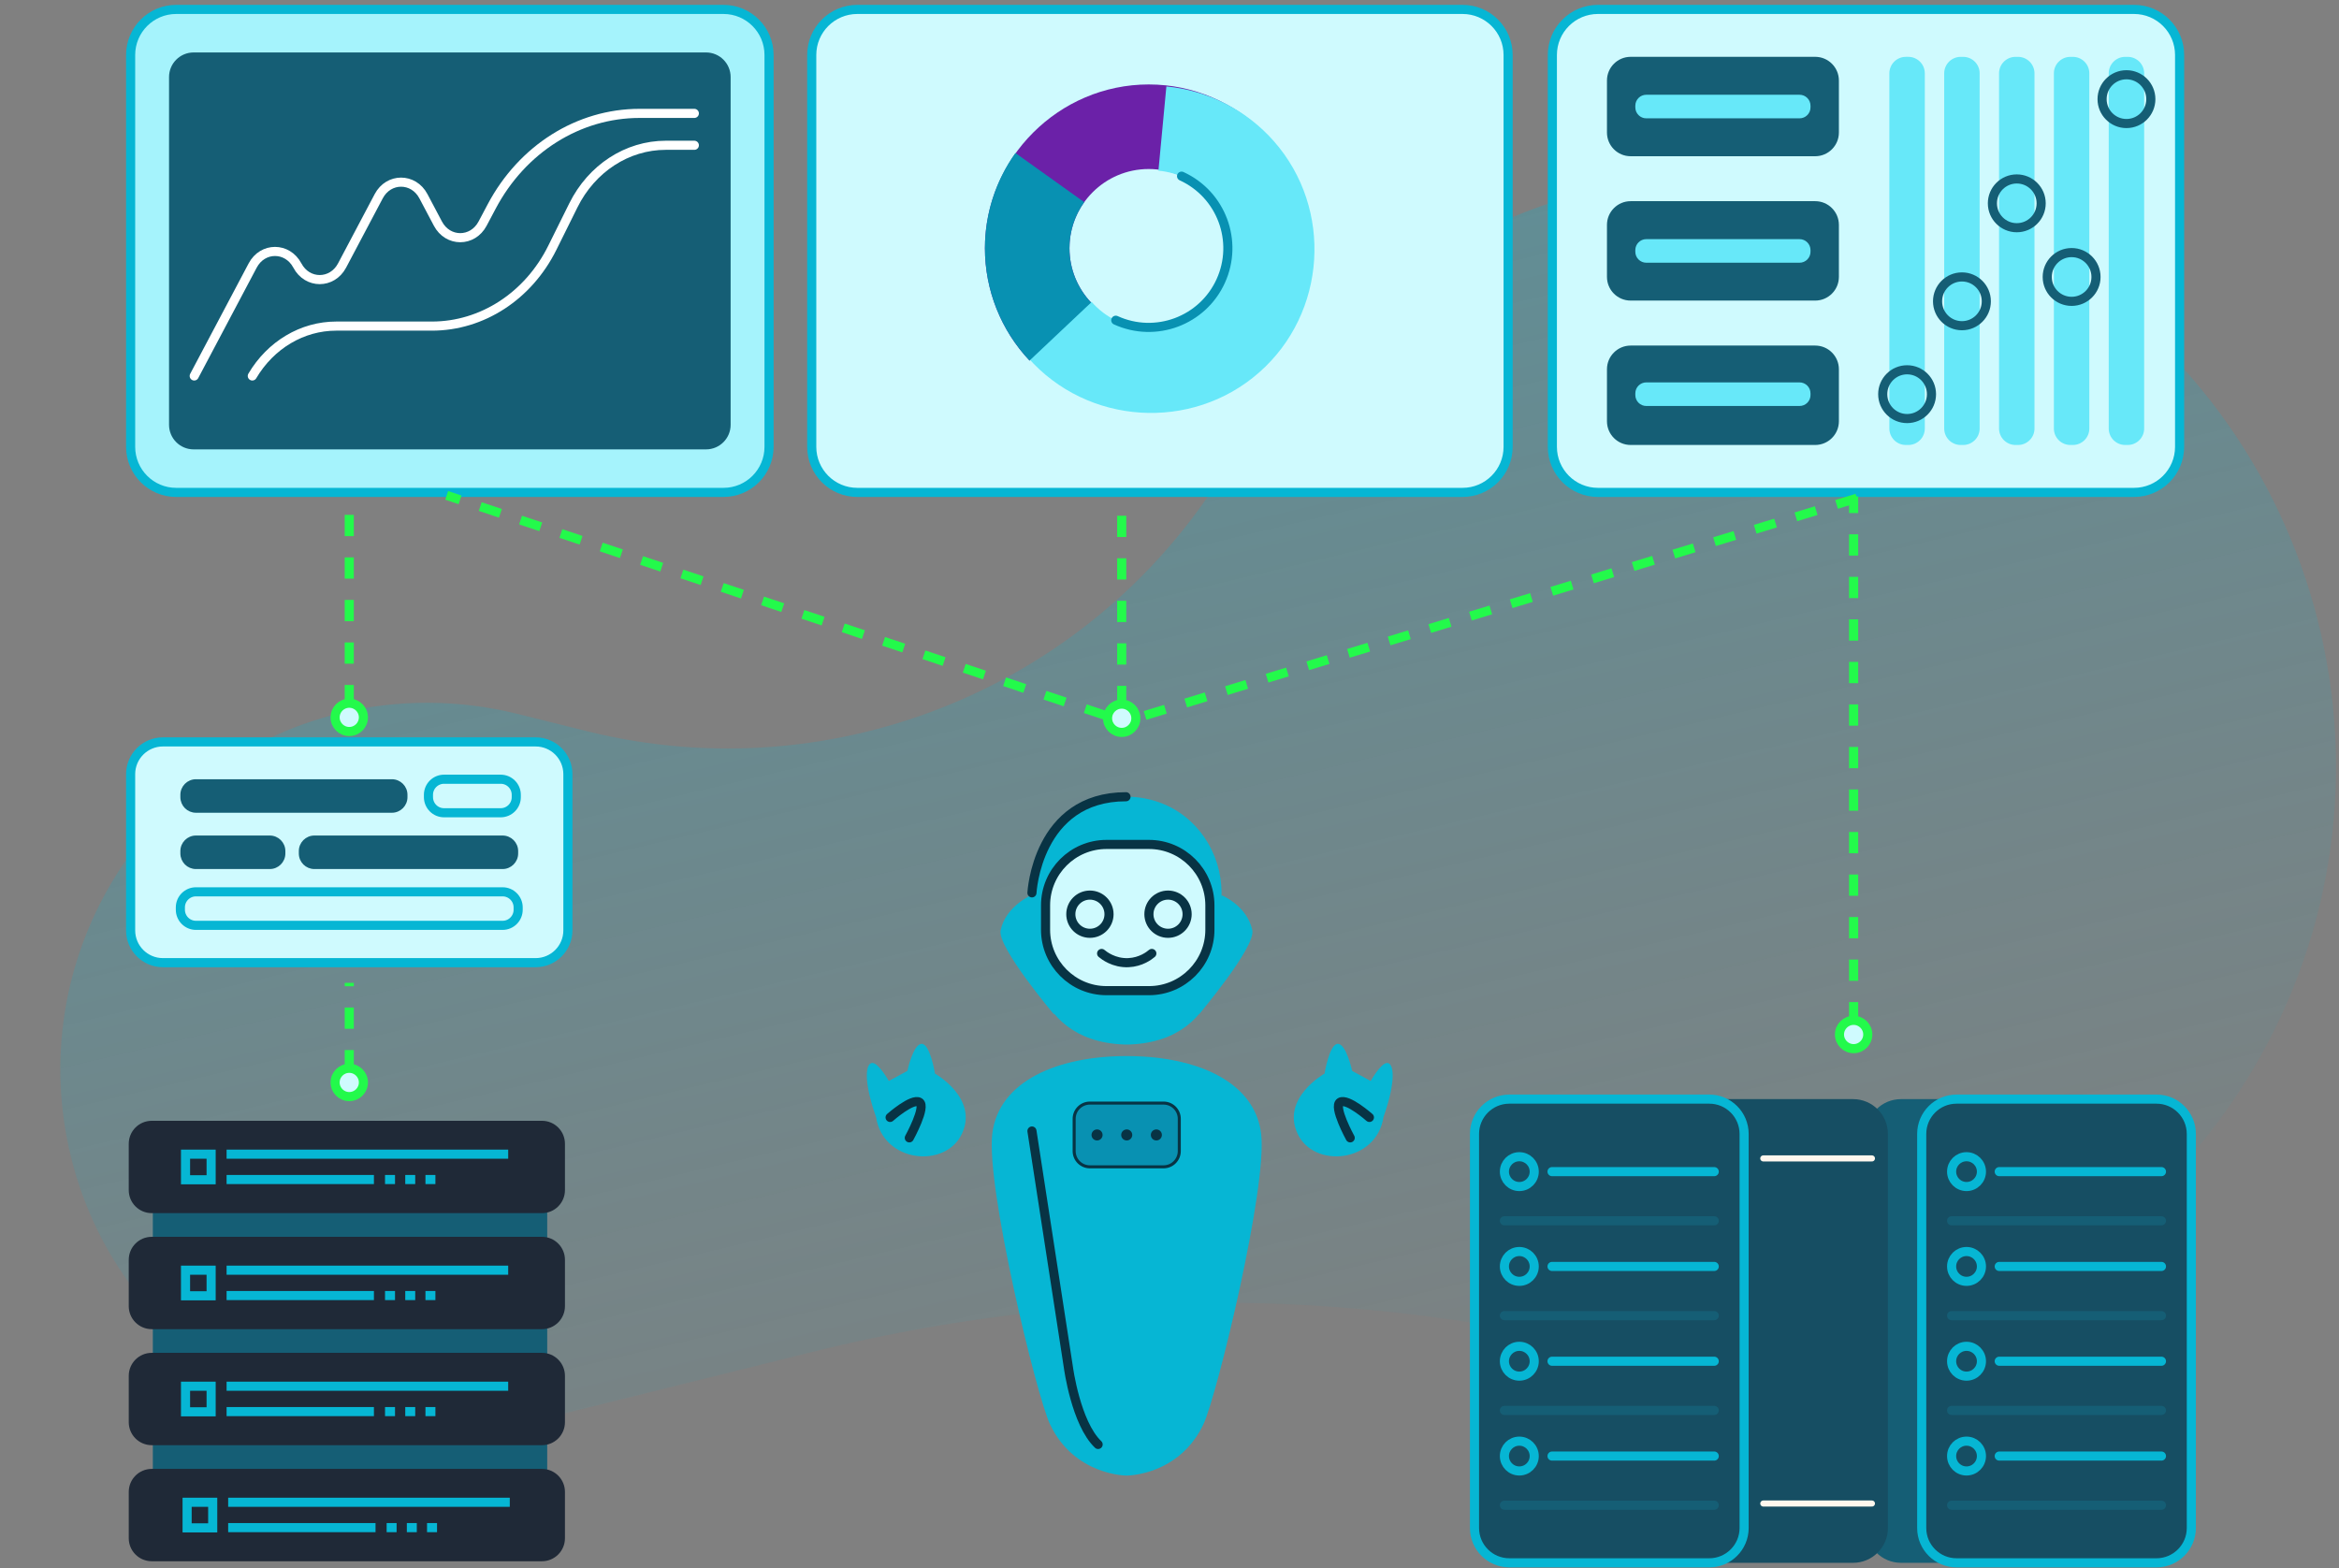 <svg width="440" height="295" viewBox="0 0 440 295" fill="none" xmlns="http://www.w3.org/2000/svg">
<rect x="0" y="0" width="440" height="295" fill="#808080" stroke="none"/>
<path d="M384.63 47.939C331.483 16.396 262.827 33.915 231.283 87.062C206.549 128.739 157.406 149.263 110.377 137.547L97.056 134.229C86.534 131.647 74.944 131.43 63.697 134.229C26.698 143.443 4.186 180.915 13.417 217.908C22.671 254.981 60.617 277.236 97.696 267.999L153.185 254.238C195.959 243.63 240.492 242.191 283.865 250.005L307.514 254.266C352.138 262.269 399.253 242.556 423.753 201.274C455.296 148.132 437.777 79.476 384.63 47.939Z" fill="url(#paint0_linear_79_3804)" fill-opacity="0.32"/>
<path d="M366.185 294.001H357.605C353.989 294.001 351.053 291.071 351.053 287.449V213.321C351.053 209.705 353.983 206.769 357.605 206.769H366.185C369.801 206.769 372.737 209.699 372.737 213.321V287.449C372.737 291.065 369.806 294.001 366.185 294.001Z" fill="#155E75"/>
<path d="M405.668 294.001H368.447C364.831 294.001 361.895 291.071 361.895 287.449V213.321C361.895 209.705 364.825 206.769 368.447 206.769H405.668C409.284 206.769 412.22 209.699 412.22 213.321V287.449C412.22 291.065 409.284 294.001 405.668 294.001Z" fill="#164E63"/>
<path d="M369.932 223.214C371.481 223.214 372.737 221.959 372.737 220.41C372.737 218.861 371.481 217.605 369.932 217.605C368.383 217.605 367.127 218.861 367.127 220.41C367.127 221.959 368.383 223.214 369.932 223.214Z" stroke="#06B6D4" stroke-width="1.714" stroke-miterlimit="10" stroke-linecap="round" stroke-linejoin="round"/>
<path d="M376.084 220.41H406.599" stroke="#06B6D4" stroke-width="1.714" stroke-miterlimit="10" stroke-linecap="round" stroke-linejoin="round"/>
<path d="M369.932 241.048C371.481 241.048 372.737 239.793 372.737 238.244C372.737 236.695 371.481 235.439 369.932 235.439C368.383 235.439 367.127 236.695 367.127 238.244C367.127 239.793 368.383 241.048 369.932 241.048Z" stroke="#06B6D4" stroke-width="1.714" stroke-miterlimit="10" stroke-linecap="round" stroke-linejoin="round"/>
<path d="M376.084 238.244H406.599" stroke="#06B6D4" stroke-width="1.714" stroke-miterlimit="10" stroke-linecap="round" stroke-linejoin="round"/>
<path d="M369.932 258.882C371.481 258.882 372.737 257.626 372.737 256.077C372.737 254.528 371.481 253.272 369.932 253.272C368.383 253.272 367.127 254.528 367.127 256.077C367.127 257.626 368.383 258.882 369.932 258.882Z" stroke="#06B6D4" stroke-width="1.714" stroke-miterlimit="10" stroke-linecap="round" stroke-linejoin="round"/>
<path d="M376.084 256.078H406.599" stroke="#06B6D4" stroke-width="1.714" stroke-miterlimit="10" stroke-linecap="round" stroke-linejoin="round"/>
<path d="M369.932 276.721C371.481 276.721 372.737 275.466 372.737 273.917C372.737 272.368 371.481 271.112 369.932 271.112C368.383 271.112 367.127 272.368 367.127 273.917C367.127 275.466 368.383 276.721 369.932 276.721Z" stroke="#06B6D4" stroke-width="1.714" stroke-miterlimit="10" stroke-linecap="round" stroke-linejoin="round"/>
<path d="M376.084 273.917H406.599" stroke="#06B6D4" stroke-width="1.714" stroke-miterlimit="10" stroke-linecap="round" stroke-linejoin="round"/>
<path d="M367.121 229.658H406.599" stroke="#155E75" stroke-width="1.714" stroke-miterlimit="10" stroke-linecap="round" stroke-linejoin="round"/>
<path d="M367.122 247.498H406.599" stroke="#155E75" stroke-width="1.714" stroke-miterlimit="10" stroke-linecap="round" stroke-linejoin="round"/>
<path d="M367.122 265.332H406.599" stroke="#155E75" stroke-width="1.714" stroke-miterlimit="10" stroke-linecap="round" stroke-linejoin="round"/>
<path d="M367.122 283.166H406.599" stroke="#155E75" stroke-width="1.714" stroke-miterlimit="10" stroke-linecap="round" stroke-linejoin="round"/>
<path d="M405.668 294.001H368.053C364.437 294.001 361.501 291.071 361.501 287.449V213.321C361.501 209.705 364.431 206.769 368.053 206.769H405.668C409.284 206.769 412.22 209.699 412.22 213.321V287.449C412.22 291.065 409.284 294.001 405.668 294.001Z" stroke="#06B6D4" stroke-width="1.714" stroke-miterlimit="10"/>
<path d="M275.131 92.632H161.268C156.538 92.632 152.699 88.793 152.699 84.064V10.341C152.699 5.611 156.538 1.772 161.268 1.772H275.131C279.861 1.772 283.699 5.611 283.699 10.341V84.064C283.699 88.793 279.861 92.632 275.131 92.632Z" fill="#CFFAFE" stroke="#06B6D4" stroke-width="1.714" stroke-miterlimit="10"/>
<path d="M246.889 46.693H230.98C230.98 38.468 224.309 31.796 216.083 31.796C207.857 31.796 201.185 38.468 201.185 46.693C201.185 50.652 202.728 54.251 205.252 56.913L193.674 67.835C188.281 62.117 185.282 54.548 185.282 46.693C185.282 29.791 199.186 15.887 216.089 15.887C232.98 15.881 246.889 29.785 246.889 46.693Z" fill="#6B21A8"/>
<path d="M193.365 67.264L205.321 56.765C210.748 62.945 220.167 63.556 226.348 58.13C232.528 52.703 233.14 43.284 227.713 37.103C225.102 34.127 221.567 32.442 217.916 32.105L219.413 16.259C227.239 16.996 234.488 20.703 239.669 26.604C250.825 39.308 249.551 58.924 236.847 70.08C224.143 81.236 204.521 79.968 193.365 67.264Z" fill="#67E8F9"/>
<path d="M205.247 56.913L193.668 67.835C188.275 62.117 185.276 54.548 185.276 46.694C185.276 40.267 187.281 34.007 191.012 28.78L203.961 38.034C202.208 40.473 201.179 43.466 201.179 46.694C201.185 50.652 202.727 54.251 205.247 56.913Z" fill="#0891B2"/>
<path d="M222.269 33.139C229.752 36.555 233.048 45.392 229.632 52.88C226.216 60.363 217.38 63.659 209.891 60.243" stroke="#0891B2" stroke-width="1.714" stroke-miterlimit="10" stroke-linecap="round" stroke-linejoin="round"/>
<path d="M136.1 92.632H33.141C28.412 92.632 24.573 88.793 24.573 84.064V10.341C24.573 5.611 28.412 1.772 33.141 1.772H136.1C140.829 1.772 144.668 5.611 144.668 10.341V84.064C144.668 88.793 140.835 92.632 136.1 92.632Z" fill="#A5F3FC" stroke="#06B6D4" stroke-width="1.714" stroke-miterlimit="10"/>
<path d="M36.426 84.538H132.815C135.374 84.538 137.442 82.464 137.442 79.911V14.494C137.442 11.934 135.368 9.867 132.815 9.867H36.426C33.867 9.867 31.799 11.94 31.799 14.494V79.911C31.799 82.47 33.867 84.538 36.426 84.538Z" fill="#155E75"/>
<path d="M36.535 70.725L47.531 49.95C49.398 46.42 54.066 46.42 55.939 49.95C57.807 53.48 62.48 53.48 64.348 49.95L71.242 36.914C73.11 33.384 77.783 33.384 79.651 36.914L82.376 42.067C84.243 45.597 88.916 45.597 90.784 42.067L92.492 38.845C98.227 28.009 108.829 21.331 120.299 21.331H130.616" stroke="white" stroke-width="1.714" stroke-miterlimit="10" stroke-linecap="round"/>
<path d="M47.462 70.726C50.918 64.876 56.865 61.346 63.245 61.346H81.245C90.704 61.346 99.398 55.691 103.9 46.614L107.858 38.634C111.308 31.671 117.986 27.33 125.241 27.33H130.616" stroke="white" stroke-width="1.714" stroke-miterlimit="10" stroke-linecap="round"/>
<path d="M401.441 92.632H300.591C295.861 92.632 292.022 88.793 292.022 84.064V10.341C292.022 5.611 295.861 1.772 300.591 1.772H401.447C406.176 1.772 410.015 5.611 410.015 10.341V84.064C410.009 88.793 406.176 92.632 401.441 92.632Z" fill="#CFFAFE" stroke="#06B6D4" stroke-width="1.714" stroke-miterlimit="10"/>
<path d="M358.987 83.71H358.513C356.805 83.71 355.417 82.322 355.417 80.614V13.791C355.417 12.083 356.805 10.695 358.513 10.695H358.987C360.695 10.695 362.083 12.083 362.083 13.791V80.614C362.083 82.322 360.701 83.71 358.987 83.71Z" fill="#67E8F9"/>
<path d="M369.304 83.71H368.829C367.121 83.71 365.733 82.322 365.733 80.614V13.792C365.733 12.084 367.121 10.696 368.829 10.696H369.304C371.012 10.696 372.4 12.084 372.4 13.792V80.614C372.4 82.322 371.012 83.71 369.304 83.71Z" fill="#67E8F9"/>
<path d="M379.62 83.71H379.146C377.438 83.71 376.05 82.322 376.05 80.614V13.792C376.05 12.084 377.438 10.696 379.146 10.696H379.62C381.328 10.696 382.716 12.084 382.716 13.792V80.614C382.716 82.322 381.328 83.71 379.62 83.71Z" fill="#67E8F9"/>
<path d="M389.936 83.71H389.462C387.754 83.71 386.366 82.322 386.366 80.614V13.792C386.366 12.084 387.754 10.696 389.462 10.696H389.936C391.644 10.696 393.032 12.084 393.032 13.792V80.614C393.032 82.322 391.644 83.71 389.936 83.71Z" fill="#67E8F9"/>
<path d="M400.253 83.71H399.779C398.071 83.71 396.683 82.322 396.683 80.614V13.792C396.683 12.084 398.071 10.696 399.779 10.696H400.253C401.961 10.696 403.349 12.084 403.349 13.792V80.614C403.349 82.322 401.961 83.71 400.253 83.71Z" fill="#67E8F9"/>
<path d="M358.753 78.74C361.286 78.74 363.34 76.686 363.34 74.153C363.34 71.62 361.286 69.566 358.753 69.566C356.22 69.566 354.166 71.62 354.166 74.153C354.166 76.686 356.22 78.74 358.753 78.74Z" stroke="#155E75" stroke-width="1.714" stroke-miterlimit="10" stroke-linecap="round" stroke-linejoin="round"/>
<path d="M369.069 61.272C371.603 61.272 373.656 59.218 373.656 56.685C373.656 54.151 371.603 52.098 369.069 52.098C366.536 52.098 364.482 54.151 364.482 56.685C364.482 59.218 366.536 61.272 369.069 61.272Z" stroke="#155E75" stroke-width="1.714" stroke-miterlimit="10" stroke-linecap="round" stroke-linejoin="round"/>
<path d="M379.386 42.838C381.919 42.838 383.973 40.784 383.973 38.251C383.973 35.718 381.919 33.664 379.386 33.664C376.852 33.664 374.799 35.718 374.799 38.251C374.799 40.784 376.852 42.838 379.386 42.838Z" stroke="#155E75" stroke-width="1.714" stroke-miterlimit="10" stroke-linecap="round" stroke-linejoin="round"/>
<path d="M389.702 56.691C392.235 56.691 394.289 54.637 394.289 52.104C394.289 49.57 392.235 47.517 389.702 47.517C387.169 47.517 385.115 49.57 385.115 52.104C385.115 54.637 387.169 56.691 389.702 56.691Z" stroke="#155E75" stroke-width="1.714" stroke-miterlimit="10" stroke-linecap="round" stroke-linejoin="round"/>
<path d="M400.018 23.239C402.552 23.239 404.605 21.186 404.605 18.652C404.605 16.119 402.552 14.065 400.018 14.065C397.485 14.065 395.432 16.119 395.432 18.652C395.432 21.186 397.485 23.239 400.018 23.239Z" stroke="#155E75" stroke-width="1.714" stroke-miterlimit="10" stroke-linecap="round" stroke-linejoin="round"/>
<path d="M306.754 29.391H341.462C343.924 29.391 345.923 27.392 345.923 24.93V15.15C345.923 12.688 343.924 10.689 341.462 10.689H306.754C304.292 10.689 302.293 12.688 302.293 15.15V24.93C302.293 27.398 304.286 29.391 306.754 29.391Z" fill="#155E75"/>
<path d="M306.754 56.547H341.462C343.924 56.547 345.923 54.548 345.923 52.086V42.306C345.923 39.844 343.924 37.845 341.462 37.845H306.754C304.292 37.845 302.293 39.844 302.293 42.306V52.086C302.293 54.554 304.286 56.547 306.754 56.547Z" fill="#155E75"/>
<path d="M306.754 83.709H341.462C343.924 83.709 345.923 81.71 345.923 79.248V69.469C345.923 67.007 343.924 65.007 341.462 65.007H306.754C304.292 65.007 302.293 67.007 302.293 69.469V79.248C302.293 81.71 304.286 83.709 306.754 83.709Z" fill="#155E75"/>
<path d="M338.52 22.262H309.69C308.553 22.262 307.628 21.337 307.628 20.2V19.886C307.628 18.749 308.553 17.824 309.69 17.824H338.52C339.657 17.824 340.582 18.749 340.582 19.886V20.2C340.582 21.337 339.662 22.262 338.52 22.262Z" fill="#67E8F9"/>
<path d="M338.52 49.424H309.69C308.553 49.424 307.628 48.499 307.628 47.362V47.048C307.628 45.911 308.553 44.986 309.69 44.986H338.52C339.657 44.986 340.582 45.911 340.582 47.048V47.362C340.582 48.499 339.662 49.424 338.52 49.424Z" fill="#67E8F9"/>
<path d="M338.52 76.375H309.69C308.553 76.375 307.628 75.449 307.628 74.313V73.998C307.628 72.862 308.553 71.936 309.69 71.936H338.52C339.657 71.936 340.582 72.862 340.582 73.998V74.313C340.582 75.455 339.662 76.375 338.52 76.375Z" fill="#67E8F9"/>
<path d="M348.591 294.001H283.928C280.312 294.001 277.376 291.071 277.376 287.449V213.321C277.376 209.705 280.306 206.769 283.928 206.769H348.591C352.207 206.769 355.143 209.699 355.143 213.321V287.449C355.143 291.065 352.212 294.001 348.591 294.001Z" fill="#164E63"/>
<path d="M321.543 294.001H283.928C280.312 294.001 277.376 291.071 277.376 287.449V213.321C277.376 209.705 280.306 206.769 283.928 206.769H321.543C325.159 206.769 328.095 209.699 328.095 213.321V287.449C328.095 291.065 325.159 294.001 321.543 294.001Z" stroke="#06B6D4" stroke-width="1.714" stroke-miterlimit="10"/>
<path d="M331.699 217.925H352.138" stroke="#FFF7EE" stroke-width="1.142" stroke-miterlimit="10" stroke-linecap="round"/>
<path d="M331.7 282.846H352.138" stroke="#FFF7EE" stroke-width="1.142" stroke-miterlimit="10" stroke-linecap="round"/>
<path d="M285.807 223.214C287.356 223.214 288.612 221.959 288.612 220.41C288.612 218.861 287.356 217.605 285.807 217.605C284.258 217.605 283.002 218.861 283.002 220.41C283.002 221.959 284.258 223.214 285.807 223.214Z" stroke="#06B6D4" stroke-width="1.714" stroke-miterlimit="10" stroke-linecap="round" stroke-linejoin="round"/>
<path d="M291.959 220.41H322.474" stroke="#06B6D4" stroke-width="1.714" stroke-miterlimit="10" stroke-linecap="round" stroke-linejoin="round"/>
<path d="M285.807 241.048C287.356 241.048 288.612 239.793 288.612 238.244C288.612 236.695 287.356 235.439 285.807 235.439C284.258 235.439 283.002 236.695 283.002 238.244C283.002 239.793 284.258 241.048 285.807 241.048Z" stroke="#06B6D4" stroke-width="1.714" stroke-miterlimit="10" stroke-linecap="round" stroke-linejoin="round"/>
<path d="M291.959 238.244H322.474" stroke="#06B6D4" stroke-width="1.714" stroke-miterlimit="10" stroke-linecap="round" stroke-linejoin="round"/>
<path d="M285.807 258.882C287.356 258.882 288.612 257.626 288.612 256.077C288.612 254.528 287.356 253.272 285.807 253.272C284.258 253.272 283.002 254.528 283.002 256.077C283.002 257.626 284.258 258.882 285.807 258.882Z" stroke="#06B6D4" stroke-width="1.714" stroke-miterlimit="10" stroke-linecap="round" stroke-linejoin="round"/>
<path d="M291.959 256.078H322.474" stroke="#06B6D4" stroke-width="1.714" stroke-miterlimit="10" stroke-linecap="round" stroke-linejoin="round"/>
<path d="M285.807 276.721C287.356 276.721 288.612 275.466 288.612 273.917C288.612 272.368 287.356 271.112 285.807 271.112C284.258 271.112 283.002 272.368 283.002 273.917C283.002 275.466 284.258 276.721 285.807 276.721Z" stroke="#06B6D4" stroke-width="1.714" stroke-miterlimit="10" stroke-linecap="round" stroke-linejoin="round"/>
<path d="M291.959 273.917H322.474" stroke="#06B6D4" stroke-width="1.714" stroke-miterlimit="10" stroke-linecap="round" stroke-linejoin="round"/>
<path d="M282.997 229.658H322.474" stroke="#155E75" stroke-width="1.714" stroke-miterlimit="10" stroke-linecap="round" stroke-linejoin="round"/>
<path d="M282.997 247.498H322.474" stroke="#155E75" stroke-width="1.714" stroke-miterlimit="10" stroke-linecap="round" stroke-linejoin="round"/>
<path d="M282.997 265.332H322.474" stroke="#155E75" stroke-width="1.714" stroke-miterlimit="10" stroke-linecap="round" stroke-linejoin="round"/>
<path d="M282.997 283.166H322.474" stroke="#155E75" stroke-width="1.714" stroke-miterlimit="10" stroke-linecap="round" stroke-linejoin="round"/>
<path d="M29.034 279.103V223.773H102.654V279.103H29.034Z" fill="#155E75" stroke="#155E75" stroke-width="0.571"/>
<path d="M101.952 276.333H28.543C26.155 276.333 24.219 278.269 24.219 280.657V289.379C24.219 291.767 26.155 293.704 28.543 293.704H101.952C104.339 293.704 106.276 291.767 106.276 289.379V280.657C106.276 278.269 104.339 276.333 101.952 276.333Z" fill="#1F2937"/>
<path d="M101.952 254.5H28.543C26.155 254.5 24.219 256.437 24.219 258.825V267.547C24.219 269.935 26.155 271.872 28.543 271.872H101.952C104.339 271.872 106.276 269.935 106.276 267.547V258.825C106.276 256.437 104.339 254.5 101.952 254.5Z" fill="#1F2937"/>
<path d="M101.952 232.674H28.543C26.155 232.674 24.219 234.61 24.219 236.998V245.721C24.219 248.108 26.155 250.045 28.543 250.045H101.952C104.339 250.045 106.276 248.108 106.276 245.721V236.998C106.276 234.61 104.339 232.674 101.952 232.674Z" fill="#1F2937"/>
<path d="M101.952 210.847H28.543C26.155 210.847 24.219 212.784 24.219 215.171V223.894C24.219 226.282 26.155 228.218 28.543 228.218H101.952C104.339 228.218 106.276 226.282 106.276 223.894V215.171C106.276 212.778 104.339 210.847 101.952 210.847Z" fill="#1F2937"/>
<path d="M42.624 217.125H95.6" stroke="#06B6D4" stroke-width="1.714" stroke-miterlimit="10"/>
<path d="M42.624 221.895H70.34" stroke="#06B6D4" stroke-width="1.714" stroke-miterlimit="10"/>
<path d="M72.43 221.895H74.31" stroke="#06B6D4" stroke-width="1.714" stroke-miterlimit="10"/>
<path d="M76.235 221.895H78.108" stroke="#06B6D4" stroke-width="1.714" stroke-miterlimit="10"/>
<path d="M80.034 221.895H81.907" stroke="#06B6D4" stroke-width="1.714" stroke-miterlimit="10"/>
<path d="M39.716 217.125H34.901V221.94H39.716V217.125Z" stroke="#06B6D4" stroke-width="1.714" stroke-miterlimit="10"/>
<path d="M42.624 238.951H95.599" stroke="#06B6D4" stroke-width="1.714" stroke-miterlimit="10"/>
<path d="M42.624 243.721H70.34" stroke="#06B6D4" stroke-width="1.714" stroke-miterlimit="10"/>
<path d="M72.43 243.721H74.31" stroke="#06B6D4" stroke-width="1.714" stroke-miterlimit="10"/>
<path d="M76.235 243.721H78.108" stroke="#06B6D4" stroke-width="1.714" stroke-miterlimit="10"/>
<path d="M80.034 243.721H81.907" stroke="#06B6D4" stroke-width="1.714" stroke-miterlimit="10"/>
<path d="M39.716 238.951H34.901V243.767H39.716V238.951Z" stroke="#06B6D4" stroke-width="1.714" stroke-miterlimit="10"/>
<path d="M42.624 260.778H95.599" stroke="#06B6D4" stroke-width="1.714" stroke-miterlimit="10"/>
<path d="M42.624 265.553H70.34" stroke="#06B6D4" stroke-width="1.714" stroke-miterlimit="10"/>
<path d="M72.43 265.553H74.31" stroke="#06B6D4" stroke-width="1.714" stroke-miterlimit="10"/>
<path d="M76.235 265.553H78.108" stroke="#06B6D4" stroke-width="1.714" stroke-miterlimit="10"/>
<path d="M80.034 265.553H81.907" stroke="#06B6D4" stroke-width="1.714" stroke-miterlimit="10"/>
<path d="M39.716 260.778H34.901V265.593H39.716V260.778Z" stroke="#06B6D4" stroke-width="1.714" stroke-miterlimit="10"/>
<path d="M42.921 282.61H95.897" stroke="#06B6D4" stroke-width="1.714" stroke-miterlimit="10"/>
<path d="M42.921 287.38H70.642" stroke="#06B6D4" stroke-width="1.714" stroke-miterlimit="10"/>
<path d="M72.733 287.38H74.607" stroke="#06B6D4" stroke-width="1.714" stroke-miterlimit="10"/>
<path d="M76.532 287.38H78.406" stroke="#06B6D4" stroke-width="1.714" stroke-miterlimit="10"/>
<path d="M80.331 287.38H82.21" stroke="#06B6D4" stroke-width="1.714" stroke-miterlimit="10"/>
<path d="M40.013 282.61H35.198V287.425H40.013V282.61Z" stroke="#06B6D4" stroke-width="1.714" stroke-miterlimit="10"/>
<path d="M229.787 168.416C229.787 168.416 234.579 170.313 235.579 175.002C236.247 178.155 225.497 190.877 225.497 190.877L229.787 168.416Z" fill="#06B6D4"/>
<path d="M194.245 168.296C194.245 168.296 189.23 170.319 188.23 175.008C187.562 178.161 198.312 190.883 198.312 190.883L194.245 168.296Z" fill="#06B6D4"/>
<path d="M217.894 150.879C225.103 153.364 229.787 160.345 229.787 167.97V178.704C229.787 180.635 229.433 183.365 228.33 186.107C226.331 191.094 221.852 196.132 212.507 196.492C212.33 196.503 212.147 196.503 211.959 196.503C211.77 196.509 211.588 196.503 211.405 196.492C202.054 196.132 197.575 191.088 195.576 186.096C194.479 183.359 194.125 180.635 194.125 178.704V167.965C194.125 160.413 198.718 153.484 205.83 150.942C207.72 150.268 209.737 149.897 211.816 149.88C213.924 149.868 215.975 150.217 217.894 150.879Z" fill="#06B6D4"/>
<path d="M216.134 186.364H208.149C201.819 186.364 196.684 181.229 196.684 174.899V170.324C196.684 163.995 201.819 158.859 208.149 158.859H216.134C222.464 158.859 227.599 163.995 227.599 170.324V174.899C227.599 181.229 222.469 186.364 216.134 186.364Z" fill="#CFFAFE"/>
<path d="M216.134 186.364H208.149C201.819 186.364 196.684 181.229 196.684 174.899V170.324C196.684 163.995 201.819 158.859 208.149 158.859H216.134C222.464 158.859 227.599 163.995 227.599 170.324V174.899C227.599 181.229 222.469 186.364 216.134 186.364Z" stroke="#083344" stroke-width="1.714" stroke-miterlimit="10" stroke-linecap="round" stroke-linejoin="round"/>
<path d="M207.229 179.366C207.657 179.726 209.537 181.223 212.284 181.097C214.626 180.989 216.192 179.777 216.677 179.366" stroke="#083344" stroke-width="1.714" stroke-miterlimit="10" stroke-linecap="round" stroke-linejoin="round"/>
<path d="M226.376 267.946C224.669 271.55 222.229 273.807 219.842 275.218C215.826 277.594 211.959 277.594 211.959 277.594V277.468L211.942 277.594C211.942 277.594 202.099 277.594 197.524 267.946C194.988 262.605 185.465 223.293 186.659 213.308C187.859 203.329 199.038 198.667 211.953 198.667C213.958 198.667 215.923 198.782 217.82 199.004C228.096 200.244 236.23 204.882 237.241 213.308C238.435 223.293 228.913 262.605 226.376 267.946Z" fill="#06B6D4"/>
<path d="M170.687 201.462C170.687 201.462 171.784 196.372 173.384 196.372C174.983 196.372 175.88 201.964 175.88 201.964C175.88 201.964 184.066 206.557 180.97 213.246C177.874 219.935 166.095 218.736 164.798 210.15C162.302 203.061 162.902 199.965 164.101 199.965C165.301 199.965 167.197 203.358 167.197 203.358L170.687 201.462Z" fill="#06B6D4"/>
<path d="M167.443 210.212C167.443 210.212 171.601 206.533 172.95 207.35C174.298 208.167 171.053 214.057 171.053 214.057" stroke="#083344" stroke-width="1.714" stroke-miterlimit="10" stroke-linecap="round" stroke-linejoin="round"/>
<path d="M254.361 201.462C254.361 201.462 253.264 196.372 251.665 196.372C250.065 196.372 249.169 201.964 249.169 201.964C249.169 201.964 240.983 206.557 244.079 213.246C247.175 219.935 258.954 218.736 260.25 210.15C262.747 203.061 262.147 199.965 260.947 199.965C259.748 199.965 257.851 203.358 257.851 203.358L254.361 201.462Z" fill="#06B6D4"/>
<path d="M257.606 210.212C257.606 210.212 253.447 206.533 252.099 207.35C250.751 208.167 253.995 214.057 253.995 214.057" stroke="#083344" stroke-width="1.714" stroke-miterlimit="10" stroke-linecap="round" stroke-linejoin="round"/>
<path d="M194.125 212.766L200.98 257.225C200.98 257.225 202.379 267.741 206.572 271.734" stroke="#083344" stroke-width="1.714" stroke-miterlimit="10" stroke-linecap="round" stroke-linejoin="round"/>
<path d="M205.03 175.573C207.014 175.573 208.623 173.965 208.623 171.98C208.623 169.996 207.014 168.387 205.03 168.387C203.045 168.387 201.437 169.996 201.437 171.98C201.437 173.965 203.045 175.573 205.03 175.573Z" stroke="#083344" stroke-width="1.714" stroke-miterlimit="10" stroke-linecap="round" stroke-linejoin="round"/>
<path d="M219.722 175.573C221.706 175.573 223.315 173.965 223.315 171.98C223.315 169.996 221.706 168.387 219.722 168.387C217.737 168.387 216.129 169.996 216.129 171.98C216.129 173.965 217.737 175.573 219.722 175.573Z" stroke="#083344" stroke-width="1.714" stroke-miterlimit="10" stroke-linecap="round" stroke-linejoin="round"/>
<path d="M194.125 167.965C194.125 167.965 195.045 149.885 211.816 149.885" stroke="#083344" stroke-width="1.714" stroke-miterlimit="10" stroke-linecap="round" stroke-linejoin="round"/>
<path d="M218.888 219.506H205.018C203.388 219.506 202.065 218.183 202.065 216.553V210.469C202.065 208.839 203.388 207.516 205.018 207.516H218.888C220.518 207.516 221.841 208.839 221.841 210.469L221.841 216.552C221.841 216.552 221.841 216.552 221.841 216.553C221.835 218.184 220.517 219.506 218.888 219.506Z" fill="#0891B2" stroke="#083344" stroke-width="0.571"/>
<path d="M206.372 214.549C206.946 214.549 207.412 214.083 207.412 213.509C207.412 212.935 206.946 212.469 206.372 212.469C205.798 212.469 205.332 212.935 205.332 213.509C205.332 214.083 205.798 214.549 206.372 214.549Z" fill="#083344"/>
<path d="M211.953 214.548C212.527 214.548 212.993 214.083 212.993 213.508C212.993 212.934 212.527 212.469 211.953 212.469C211.379 212.469 210.913 212.934 210.913 213.508C210.913 214.083 211.379 214.548 211.953 214.548Z" fill="#083344"/>
<path d="M217.528 214.548C218.102 214.548 218.568 214.083 218.568 213.508C218.568 212.934 218.102 212.469 217.528 212.469C216.954 212.469 216.489 212.934 216.489 213.508C216.489 214.083 216.954 214.548 217.528 214.548Z" fill="#083344"/>
<path d="M100.758 181.098H30.645C27.292 181.098 24.573 178.379 24.573 175.026V145.642C24.573 142.289 27.292 139.57 30.645 139.57H100.758C104.111 139.57 106.83 142.289 106.83 145.642V175.026C106.83 178.379 104.111 181.098 100.758 181.098Z" fill="#CFFAFE" stroke="#06B6D4" stroke-width="1.714" stroke-miterlimit="10"/>
<path d="M73.721 152.611H36.86C35.402 152.611 34.221 151.431 34.215 149.966V149.521C34.215 148.062 35.401 146.876 36.86 146.876H73.721C75.18 146.876 76.366 148.062 76.366 149.521V149.966C76.366 151.425 75.18 152.611 73.721 152.611Z" fill="#155E75" stroke="#155E75" stroke-width="0.571"/>
<path d="M83.529 152.897H94.189C95.805 152.897 97.119 151.583 97.119 149.966V149.521C97.119 147.904 95.805 146.59 94.189 146.59H83.529C81.913 146.59 80.599 147.904 80.599 149.521V149.966C80.605 151.589 81.913 152.897 83.529 152.897Z" stroke="#06B6D4" stroke-width="1.714" stroke-miterlimit="10"/>
<path d="M36.86 174.078H94.543C96.159 174.078 97.473 172.764 97.473 171.147V170.702C97.473 169.085 96.159 167.771 94.543 167.771H36.86C35.243 167.771 33.93 169.085 33.93 170.702V171.147C33.935 172.764 35.243 174.078 36.86 174.078Z" stroke="#06B6D4" stroke-width="1.714" stroke-miterlimit="10"/>
<path d="M94.543 163.201H59.144C57.684 163.201 56.499 162.021 56.499 160.557V160.111C56.499 158.652 57.685 157.466 59.144 157.466H94.543C96.001 157.466 97.187 158.652 97.187 160.111V160.557C97.187 162.015 96.001 163.201 94.543 163.201Z" fill="#155E75" stroke="#155E75" stroke-width="0.571"/>
<path d="M50.752 163.201H36.86C35.402 163.201 34.221 162.022 34.215 160.556V160.111C34.215 158.652 35.401 157.466 36.86 157.466H50.752C52.211 157.466 53.397 158.652 53.397 160.111V160.557C53.397 162.015 52.211 163.201 50.752 163.201Z" fill="#155E75" stroke="#155E75" stroke-width="0.571"/>
<path d="M65.701 201.537V184.897" stroke="#23FA4B" stroke-width="1.714" stroke-miterlimit="10" stroke-dasharray="4 4"/>
<path d="M65.701 206.295C67.172 206.295 68.363 205.103 68.363 203.633C68.363 202.163 67.172 200.971 65.701 200.971C64.231 200.971 63.039 202.163 63.039 203.633C63.039 205.103 64.231 206.295 65.701 206.295Z" fill="#CFFAFE" stroke="#23FA4B" stroke-width="1.714" stroke-miterlimit="10"/>
<path d="M65.701 132.857V93.46" stroke="#23FA4B" stroke-width="1.714" stroke-miterlimit="10" stroke-dasharray="4 4"/>
<path d="M65.701 137.615C67.172 137.615 68.363 136.424 68.363 134.953C68.363 133.483 67.172 132.292 65.701 132.292C64.231 132.292 63.039 133.483 63.039 134.953C63.039 136.424 64.231 137.615 65.701 137.615Z" fill="#CFFAFE" stroke="#23FA4B" stroke-width="1.714" stroke-miterlimit="10"/>
<path d="M348.694 192.516V93.391" stroke="#23FA4B" stroke-width="1.714" stroke-miterlimit="10" stroke-dasharray="4 4"/>
<path d="M348.694 197.275C350.164 197.275 351.356 196.083 351.356 194.613C351.356 193.142 350.164 191.951 348.694 191.951C347.224 191.951 346.032 193.142 346.032 194.613C346.032 196.083 347.224 197.275 348.694 197.275Z" fill="#CFFAFE" stroke="#23FA4B" stroke-width="1.714" stroke-miterlimit="10"/>
<path d="M211.01 133.023V93.591" stroke="#23FA4B" stroke-width="1.714" stroke-miterlimit="10" stroke-dasharray="4 4"/>
<path d="M207.949 134.589L84.032 93.192" stroke="#23FA4B" stroke-width="1.714" stroke-miterlimit="10" stroke-dasharray="4 4"/>
<path d="M215.403 134.588L352.367 92.791" stroke="#23FA4B" stroke-width="1.714" stroke-miterlimit="10" stroke-dasharray="4 4"/>
<path d="M211.01 137.782C212.481 137.782 213.672 136.59 213.672 135.12C213.672 133.65 212.481 132.458 211.01 132.458C209.54 132.458 208.349 133.65 208.349 135.12C208.349 136.59 209.54 137.782 211.01 137.782Z" fill="#CFFAFE" stroke="#23FA4B" stroke-width="1.714" stroke-miterlimit="10"/>
<defs>
<linearGradient id="paint0_linear_79_3804" x1="168.305" y1="-6.842" x2="240.851" y2="299.051" gradientUnits="userSpaceOnUse">
<stop stop-color="#06B6D4"/>
<stop offset="1" stop-color="#06B6D4" stop-opacity="0"/>
</linearGradient>
</defs>
</svg>
